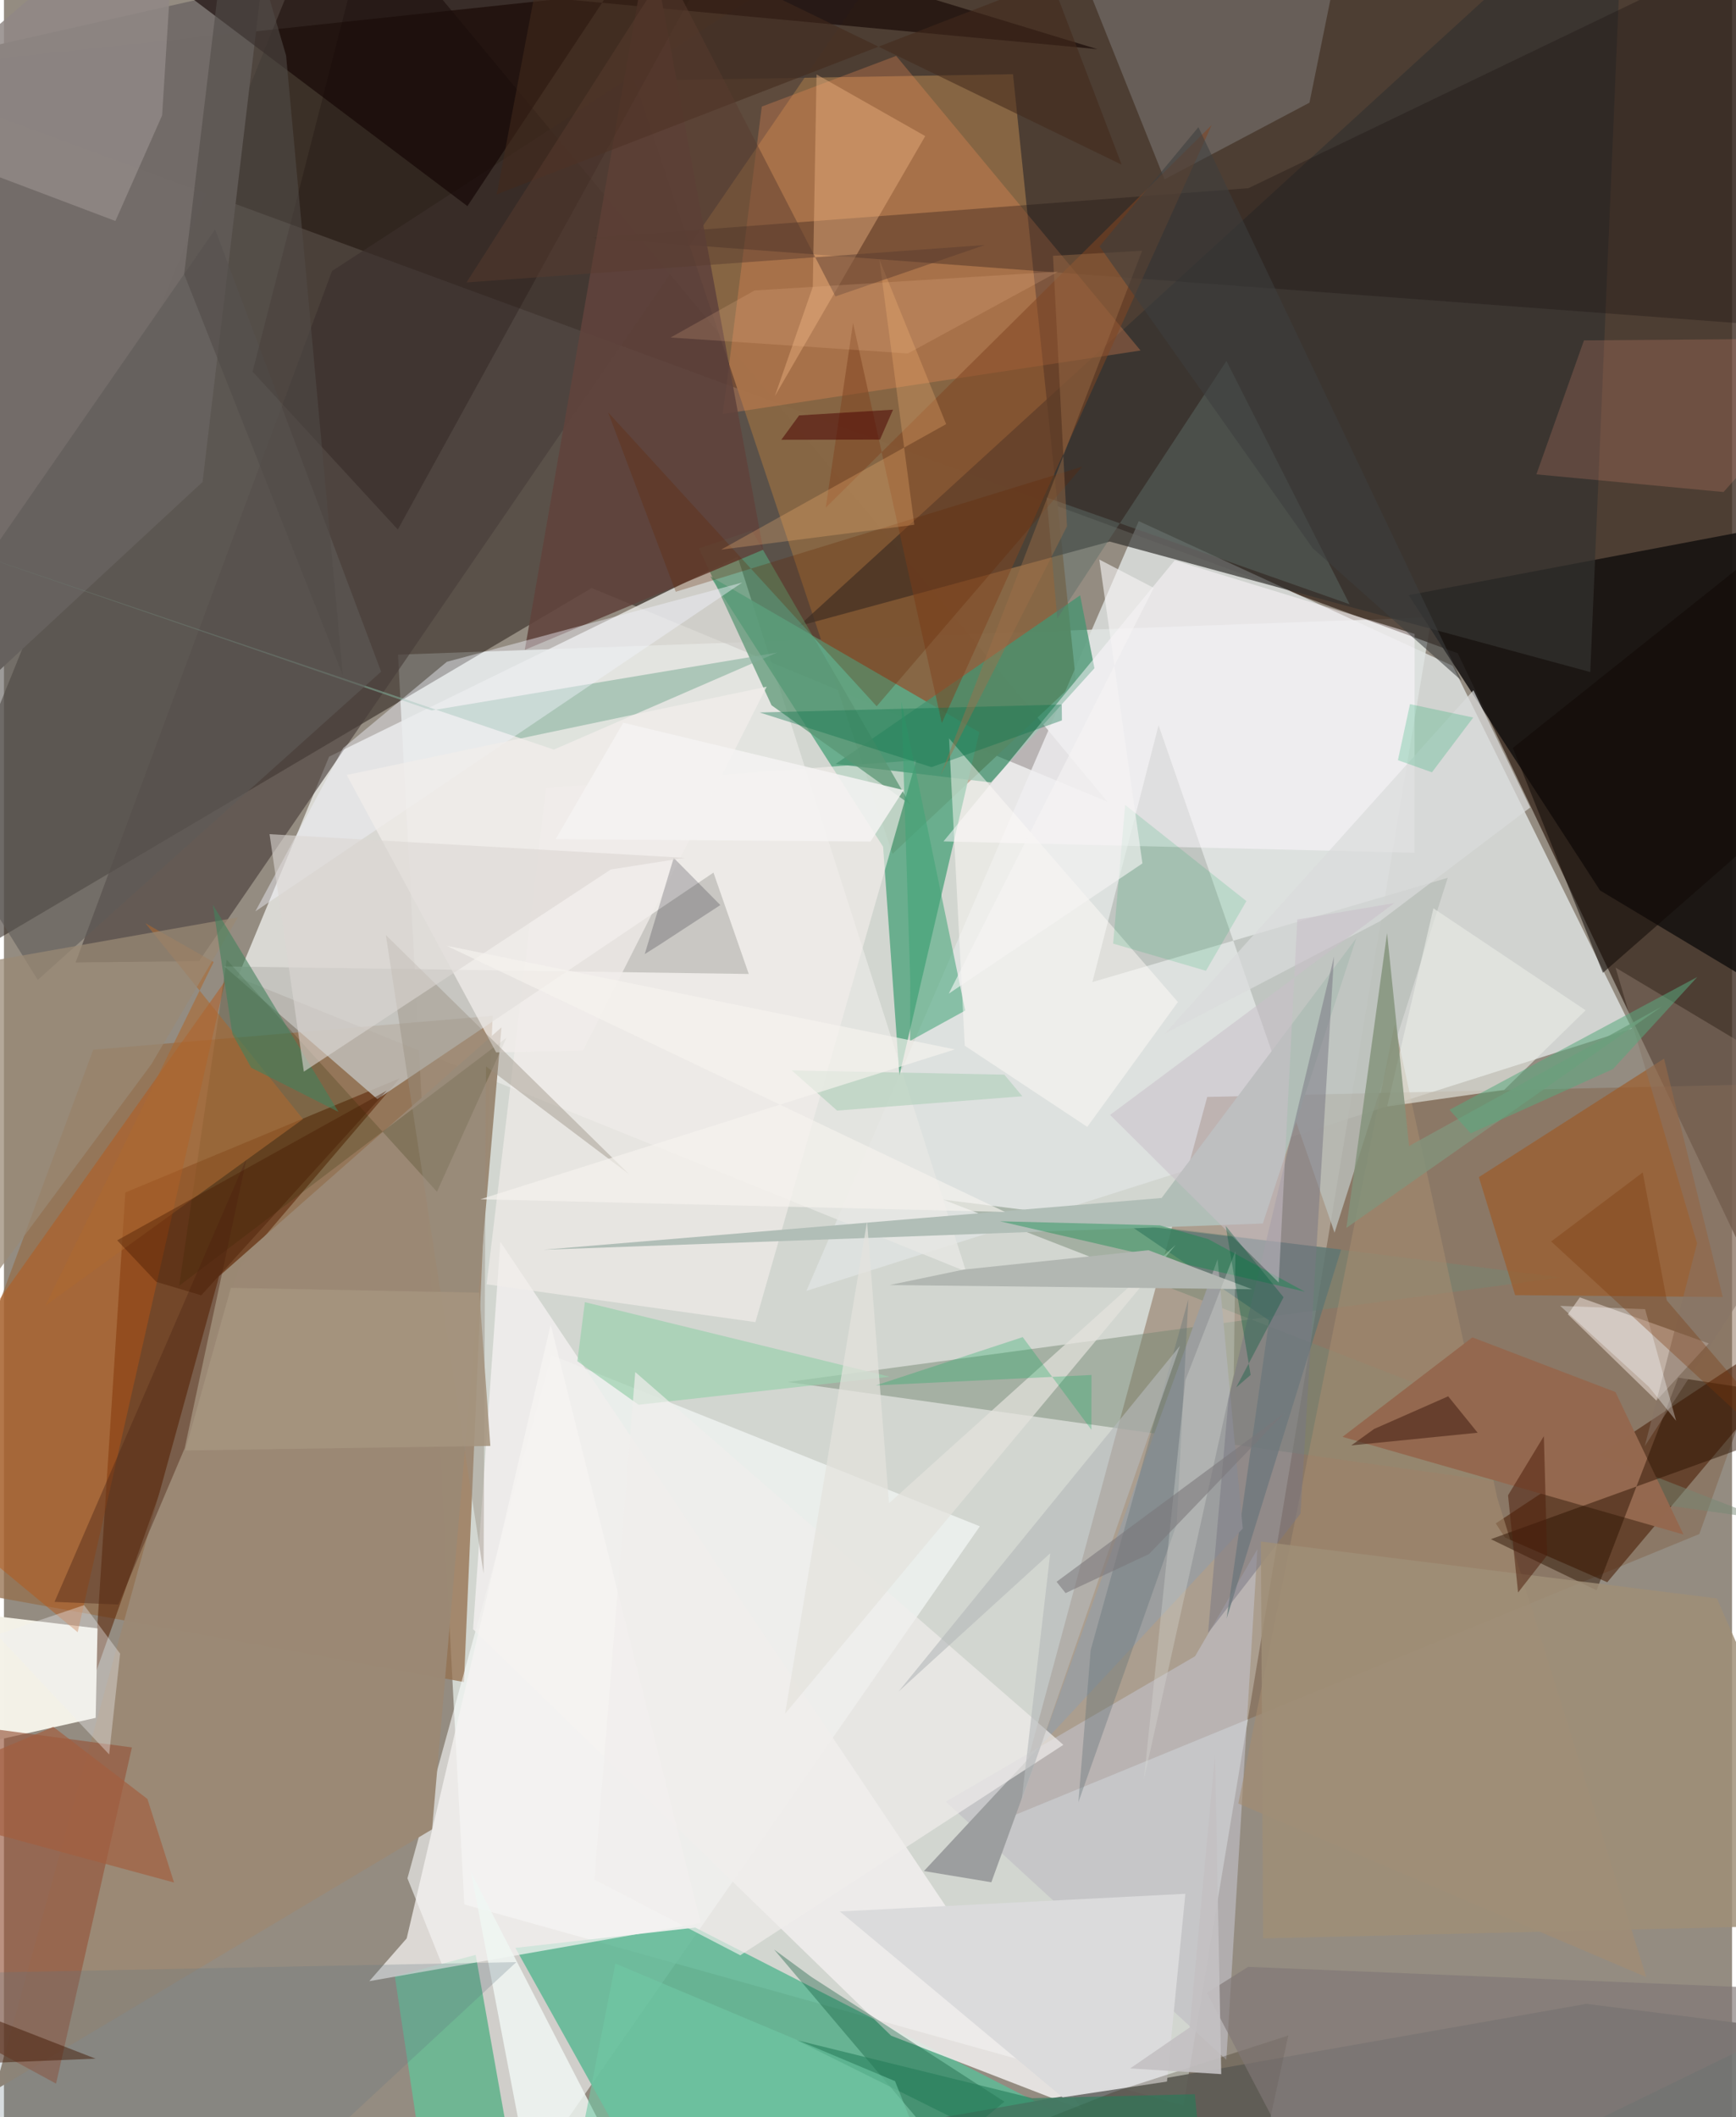 <svg xmlns="http://www.w3.org/2000/svg" width="228" height="278" viewBox="0 0 836 1024"><path fill="#948c81" d="M0 0h836v1024H0z"/><path fill="#e5ede9" fill-opacity=".757" d="M222.721 921.11l347.89 97.22 120.001-719.733-499.98 18.038z"/><path fill="#3c2a20" fill-opacity=".796" d="M-62 34.72l765.327 281.263L843.274 609.81 846.763-62z"/><path fill="#2f251e" fill-opacity=".569" d="M-62 489.08l346.332-204.67 249.444 103.33L160.879-62z"/><path fill="#876744" fill-opacity=".976" d="M305.056 39.026l124.802 373.952 88.721-83.382-30.444-293.713z"/><path fill="#e0e3e2" fill-opacity=".808" d="M700.839 322.05l-151.867-70.006-160.777 372.314 399.33-126.866z"/><path fill="#806148" fill-opacity=".475" d="M582.105 530.551L898 523.34l-77.826 218.62-332.105 136.29z"/><path fill="#e7e7e3" fill-opacity=".831" d="M157.298 365.964l-44.244 106.751L465.45 615 354.917 269.298z"/><path fill="#946f4d" fill-opacity=".757" d="M-51.901 763.783L43.184 507.73l193.24-16.44-13.882 322.25z"/><path fill="#fcffff" fill-opacity=".576" d="M195.194 908.476l57.897 144.518 219.024-314.77L264.87 655.41z"/><path fill="#141110" fill-opacity=".863" d="M898 246.417l-218.438 41.43 92.582 142.822 72.21 43.392z"/><path fill="#736c69" fill-opacity=".996" d="M-17.503 24.937l-26.694 338.236L96.086 233.1 124.613-7.16z"/><path fill="#5ea986" fill-opacity=".894" d="M433.192 520.116l38.646-165.946-130.131-75.432 83.598 130.8z"/><path fill="#60b896" fill-opacity=".875" d="M555.648 1045.412L327.547 1086l-80.143-143.886 87.033-9.81z"/><path fill="#572100" fill-opacity=".541" d="M43.552 811.39l71.08-199.993 76.776-89.81-132.684 55.184z"/><path fill="#f4f1e7" fill-opacity=".992" d="M44.37 830.86l-61.225 13.76L-62 774.762 45.269 787.59z"/><path fill="#483d39" fill-opacity=".631" d="M455.605-62l-296.9 193.077L34.672 465.49l59.703-.621z"/><path fill="#9b8974" fill-opacity=".988" d="M104.1 617.249l-108.567 393.76 211.573-126.204 33.579-387.89z"/><path fill="#471c02" fill-opacity=".565" d="M721.702 736.82L898 620.022 775.64 765.273l-49.54-21.67z"/><path fill="#343330" fill-opacity=".702" d="M384.455 302.822L783.792-62l-16.37 387.053-232.508-63.113z"/><path fill="#758773" fill-opacity=".475" d="M379.197 668.424l373.819-50.602-298.673-37.61 397.312 154.513z"/><path fill="#120301" fill-opacity=".6" d="M528.956 23.775l-211.74-64.494-93.004 140.413L66.084-19.543z"/><path fill="#f1eeed" fill-opacity=".863" d="M240.114 600.588L226.947 787.98l202.234 196.615 92.444 35.817z"/><path fill="#f4915b" fill-opacity=".294" d="M431.624 27.036L549.855 169.53l-202.09 30.69L366.62 51.547z"/><path fill="#727371" fill-opacity=".941" d="M867.288 981.999l22.778 51.849-463.727-4.802 339.185-59.863z"/><path fill="#b9bfba" fill-opacity=".808" d="M526.547 474.994l32.027-124.191 85.132 245.4 54.754-171.639z"/><path fill="#9e5a28" fill-opacity=".667" d="M731.065 626.413l100.446.918-28.403-115.319-89.596 57.333z"/><path fill="#f3edea" fill-opacity=".635" d="M262.26 381.088L233.5 621.163l130.036 18.31 77.858-271.762z"/><path fill="#95553a" fill-opacity=".643" d="M-62 828.707L61.9 845.16l-36.686 162.606-62.076-33.69z"/><path fill="#469471" fill-opacity=".765" d="M527.547 323.195l-50.04 55.24-75.185-8.915 118.301-81.58z"/><path fill="#c1bfbb" fill-opacity=".82" d="M180.653 531.614l-74.065-64.183 253.734 3.651-17.08-49.03z"/><path fill="#fffaff" fill-opacity=".494" d="M454.521 406.95l227.843 5.497.086-105.83-116.078-35.583z"/><path fill="#e9ddd6" fill-opacity=".557" d="M762.343 627.49l-5.77 8.236 42.832 41.704 25.32-27.664z"/><path fill="#bb5614" fill-opacity=".447" d="M-62 708.488l97.669 80.951 71.311-314.926L-4.89 632.246z"/><path fill="#716c67" fill-opacity=".706" d="M645.88-20.796l-14.308 70.46-70.132 37.103L501.965-62z"/><path fill="#6fb693" d="M228.203 945.501l-39.097 10.339L208.511 1086l36.054-48.432z"/><path fill="#190f0e" fill-opacity=".306" d="M602.037 91.018L898-51.36l-47.039 208.548-566.32-42.128z"/><path fill="#f6f4f3" fill-opacity=".733" d="M176.743 958.217l18.086-20.683 69.664-296.84 72.607 289.38z"/><path fill="#bfbec4" fill-opacity=".663" d="M455.621 871.405l120.606-70.335 30.156-51.8-15.04 246.984z"/><path fill="#5a7374" fill-opacity=".694" d="M591.503 782.803l20.544-144.144-68.152-46.494 102.992 12.18z"/><path fill="#0f593a" fill-opacity=".365" d="M372.588 942.93l17.958 13.186 93.426 60.39-28.836 23.943z"/><path fill="#a58c6f" fill-opacity=".557" d="M672.79 495.188l49.644 229.367L794.48 956.23l-197.332-83.927z"/><path fill="#94684f" fill-opacity=".992" d="M710.378 646.843l69.215 26.446 32.918 68.9-164.949-47.235z"/><path fill="#804622" fill-opacity=".537" d="M453.698 349.737l-42.935-193.475-13.211 89.263L584.289 60.454z"/><path fill="#5a9674" fill-opacity=".733" d="M361.78 256.598l-25.512 8.674 35.065 75.84 67.186 48.099z"/><path fill="#60433c" fill-opacity=".886" d="M317.539-62l-6.362 23.818 56.142 304.06-115.362 48.454z"/><path fill="#81ad98" fill-opacity=".553" d="M374.02 315.639L206.883 343.6l-231.527-79.49 290.658 98.443z"/><path fill="#40a477" fill-opacity=".549" d="M438.36 503.433l.064-29.617-4.29-134.622 30.887 149.58z"/><path fill="#f0b584" fill-opacity=".408" d="M393.107 35.996l-1.817 102.769-18.339 52.797 72.74-125.737z"/><path fill="#5f5b57" fill-opacity=".608" d="M16.353 473.949L182.464 324.87l-80.31-213.92L-62 347.77z"/><path fill="#908885" fill-opacity=".847" d="M83.906-62L76.508 55.814l-22.592 51.08L-62 63.06z"/><path fill="#b1beb7" fill-opacity=".996" d="M560.037 579.418l-299.153 25.046 348.133-12.69 45.195-137.999z"/><path fill="#f2f4fd" fill-opacity=".435" d="M214.266 320.088l-50.113 41.668-42.525 79.037 235.555-159.055z"/><path fill="#9cd0ae" fill-opacity=".702" d="M428.512 665.878L307.02 679.431l-29.616-21.061 3.62-28.564z"/><path fill="#9c9e9f" fill-opacity=".996" d="M445.05 904.969l154.242-165.673L587.13 609.03 477.66 910.385z"/><path fill="#ffa086" fill-opacity=".184" d="M741.346 229.43l23.025-64.802L898 163.6l-66.114 74.38z"/><path fill="#0e0302" fill-opacity=".216" d="M120.265 179.767L182.183-62h183.476L190.544 256.12z"/><path fill="#fffbf6" fill-opacity=".49" d="M567.932 484.644l-43.853 60.391-59.269-39.255-7.618-148.67z"/><path fill="#f0edec" fill-opacity=".686" d="M285.621 909.058l70.583 36.645 156.3-101.784-207.1-180.292z"/><path fill="#5f6d67" fill-opacity=".467" d="M650.977 292.252L504.44 240.627l5.132 58.53 81.838-124.57z"/><path fill="#272e00" fill-opacity=".212" d="M107.765 464.178L84.77 621.879l158.29-119.934-33.58 74.469z"/><path fill="#2b1100" fill-opacity=".478" d="M719.323 744.447l51.14 24.734 39.52-102.849L898 679.824z"/><path fill="#e9ebe5" fill-opacity=".624" d="M725.715 527.18l39.451-38.538-73.633-49.325-22.374 95.856z"/><path fill="#dbdbdc" fill-opacity=".996" d="M512.161 1014.41l-107.776-89.9 167.146-8.556-8.904 90.819z"/><path fill="#eff6f3" fill-opacity=".843" d="M257.011 1068.123l-31.04-162.474 91.944 178.868-284.275-5.868z"/><path fill="#231800" fill-opacity=".243" d="M389.958 1069.981l146.889-58.158 84.486-27.33-12.46 57.153z"/><path fill="#877567" fill-opacity=".518" d="M898 538.902L779.637 467.98l39.438 133.396-25.319 98.116z"/><path fill="#83937b" fill-opacity=".831" d="M679.749 554.292l-10.643-102.994-19.685 142.591 152.595-107.06z"/><path fill="#612503" fill-opacity=".278" d="M422.19 341.59L292.304 199.477l32.684 86.74 196.647-60.536z"/><path fill="#512b19" fill-opacity=".455" d="M87.455 700.413l-32.137 75.636-30.846-1.267 92.97-214.733z"/><path fill="#f1edea" fill-opacity=".737" d="M280.111 508.092l-41.99.933-72.306-134.198 203.17-42.698z"/><path fill="#797883" fill-opacity=".514" d="M592.422 676.551l-9.913 113.264 44.724-57.737L643.45 462.6z"/><path fill="#000110" fill-opacity=".2" d="M346.564 437.745l-22.559-22.824-14.015 46.546 6.89-4.34z"/><path fill="#110a07" fill-opacity=".553" d="M898 227.693L729.967 361.761l43.564 108.772 124.469-109z"/><path fill="#514b48" fill-opacity=".573" d="M136.496 26.893L110.494-62l-23.32 194.6 76.763 194.057z"/><path fill="#ab6931" fill-opacity=".596" d="M101.436 465.286L20.014 631.53l124.645-90.266-76.222-94.715z"/><path fill="#5e7075" fill-opacity=".361" d="M567.32 737.229l-47.543 134.445 5.963-73.632 47.238-169.619z"/><path fill="#fcb777" fill-opacity=".275" d="M440.41 253.82l-16.915-128.292 32.31 79.61-108.876 60.698z"/><path fill="#42291b" fill-opacity=".561" d="M506.632-9.738l34.096 89.405L266.318-53.51 238.395 94.017z"/><path fill="#978e81" fill-opacity=".424" d="M302.335 567.855L184.763 452.27l47.253 308.756 1.186-245.246z"/><path fill="#e4e3dd" fill-opacity=".71" d="M417.546 590.797l-39.654 238.05 188.933-226.711-138.668 124.933z"/><path fill="#078a48" fill-opacity=".384" d="M559.243 592.663l-77.393-1.973 147.49 34.055-46.688-25.416z"/><path fill="#13a85a" fill-opacity=".157" d="M536.588 456.387l5.813-67.07 58.67 46.51-19.581 33.717z"/><path fill="#b2b7b2" d="M603.821 623.566l-175.325-2.043 35.717-7.46 89.443-9.38z"/><path fill="#0d734b" fill-opacity=".376" d="M448.716 371.041l63.092-22.61-.069-7.659-146.15 3.829z"/><path fill="#998975" fill-opacity=".737" d="M-62 694.73L71.332 514.71l41.86-71.032L-62 474.665z"/><path fill="#43825c" fill-opacity=".596" d="M161.849 537.794l-42.23-21.358-9.096-16.292-9.47-62.548z"/><path fill="#d9ddd8" fill-opacity=".322" d="M571.561 667.484l-20.114 193.298 43.5-196.073.822-59.637z"/><path fill="#dcd7d4" fill-opacity=".592" d="M128.493 403.458l201.045 11.45-35.968 5.634-148.496 97.78z"/><path fill="#5a3c30" fill-opacity=".475" d="M320.581-15.032l-96.797 151.634 250.697-18.096-72.236 24.867z"/><path fill="#f0f0f2" fill-opacity=".373" d="M50.892 848.559l-54.387-57.89 42.25-14.33 17.43 23.464z"/><path fill="#817776" fill-opacity=".655" d="M581.961 963.883L645.915 1086 898 963.404l-296.11-12.111z"/><path fill="#257d59" fill-opacity=".588" d="M576.13 1012.902l6.9 73.098-199.563-99.245 114.006 28.062z"/><path fill="#9e6f48" fill-opacity=".435" d="M514.265 254.567l-61.153 120.435 97.504-253.728-43.12 2.456z"/><path fill="#9f8e77" fill-opacity=".835" d="M898 930.566l-288.874 6.976-1.044-191.963 220.553 27.525z"/><path fill="#dadcdb" fill-opacity=".706" d="M738.349 390.557l-27.453-56.69-149.271 166.064 103.985-54.332z"/><path fill="#607481" fill-opacity=".251" d="M-40.93 954.725l288.818-5.73L100.24 1086-62 1083.068z"/><path fill="#490101" fill-opacity=".51" d="M376.074 212.705l47.72-.087 6.312-14.468-45.434 2.765z"/><path fill="#b6b9ba" fill-opacity=".627" d="M432.781 818.13L568.93 650.917l-76.661 220.309 13.886-119.972z"/><path fill="#0daa5d" fill-opacity=".278" d="M421.813 670.063l71.034-23.347 33.215 44.789.045-26.473z"/><path fill="#04a65c" fill-opacity=".22" d="M674.353 367.67l5.843-27.098 30.596 6.472-19.972 26.493z"/><path fill="#fafdff" fill-opacity=".333" d="M808.946 687.203l-15.017-53.997-41.06-1.595 42.9 39.145z"/><path fill="#59a87f" fill-opacity=".541" d="M699.325 536.774l119.847-64.229-40.746 44.51-68.869 31.1z"/><path fill="#7b3509" fill-opacity=".322" d="M748.503 600.456l44.287-33.389 11.65 61.896L898 738.117z"/><path fill="#492516" fill-opacity=".592" d="M662.852 691.133l35.821-15.792 14.261 17.619-61.122 6.133z"/><path fill="#c8c0c8" fill-opacity=".533" d="M535.113 539.247l137.48-102.445-46.926 7.917-8.995 175.592z"/><path fill="#f5bf96" fill-opacity=".184" d="M322.507 163.237l114.777 7.72 72.693-39.569-146.87 9.107z"/><path fill="#aeceb7" fill-opacity=".588" d="M381.09 517.705l102.883 2.076 8.7 10.443-89.607 6.934z"/><path fill="#f6f3ee" fill-opacity=".659" d="M214.156 457.435l245.881 50.122-229.537 72.48 253.808 6.148z"/><path fill="#005b3a" fill-opacity=".349" d="M591.039 592.94l12.072 72.065-7.018 6.049 22.943-43.618z"/><path fill="#4f200c" fill-opacity=".529" d="M732.487 770.243l14.064-18.031-1.593-57.593-17.328 28.612z"/><path fill="#481900" fill-opacity=".4" d="M54.773 599.9l18.92 20.09 21.76 6.499 89.745-99.011z"/><path fill="#a5947e" fill-opacity=".878" d="M87.653 701.539l147.65-2.195-5.321-74.122-120.197-2.345z"/><path fill="#c4c0c3" fill-opacity=".914" d="M588.887 1003.185l-2.994-154.838L573.636 980.6l-28.808 19.817z"/><path fill="#797779" fill-opacity=".569" d="M619.395 683.523l-65.461 68.136-40.354 18.864-4.352-5.469z"/><path fill="#a35d3e" fill-opacity=".675" d="M-62 871.369l144.288 39.14-12.89-40.427L23.89 835.23z"/><path fill="#f4f3f2" fill-opacity=".863" d="M299.612 349.556l135.613 32.587-16.024 24.892-152.282-1.18z"/><path fill="#3d3f3f" fill-opacity=".565" d="M577.84 61.504l127.379 267.78-72.121-64.17-103.087-145.95z"/><path fill="#70c9a5" fill-opacity=".588" d="M295.816 949.712l135.267 56.868 31.52 79.42-189.809-19.321z"/><path fill="#421903" fill-opacity=".478" d="M18.278 1067.134L-62 1000.058l106.278-4.362-97.698-37.994z"/><path fill="#f5f3f4" fill-opacity=".62" d="M550.763 417.605l-20.849-146.964 26.29 13.687-99.133 196.265z"/></svg>